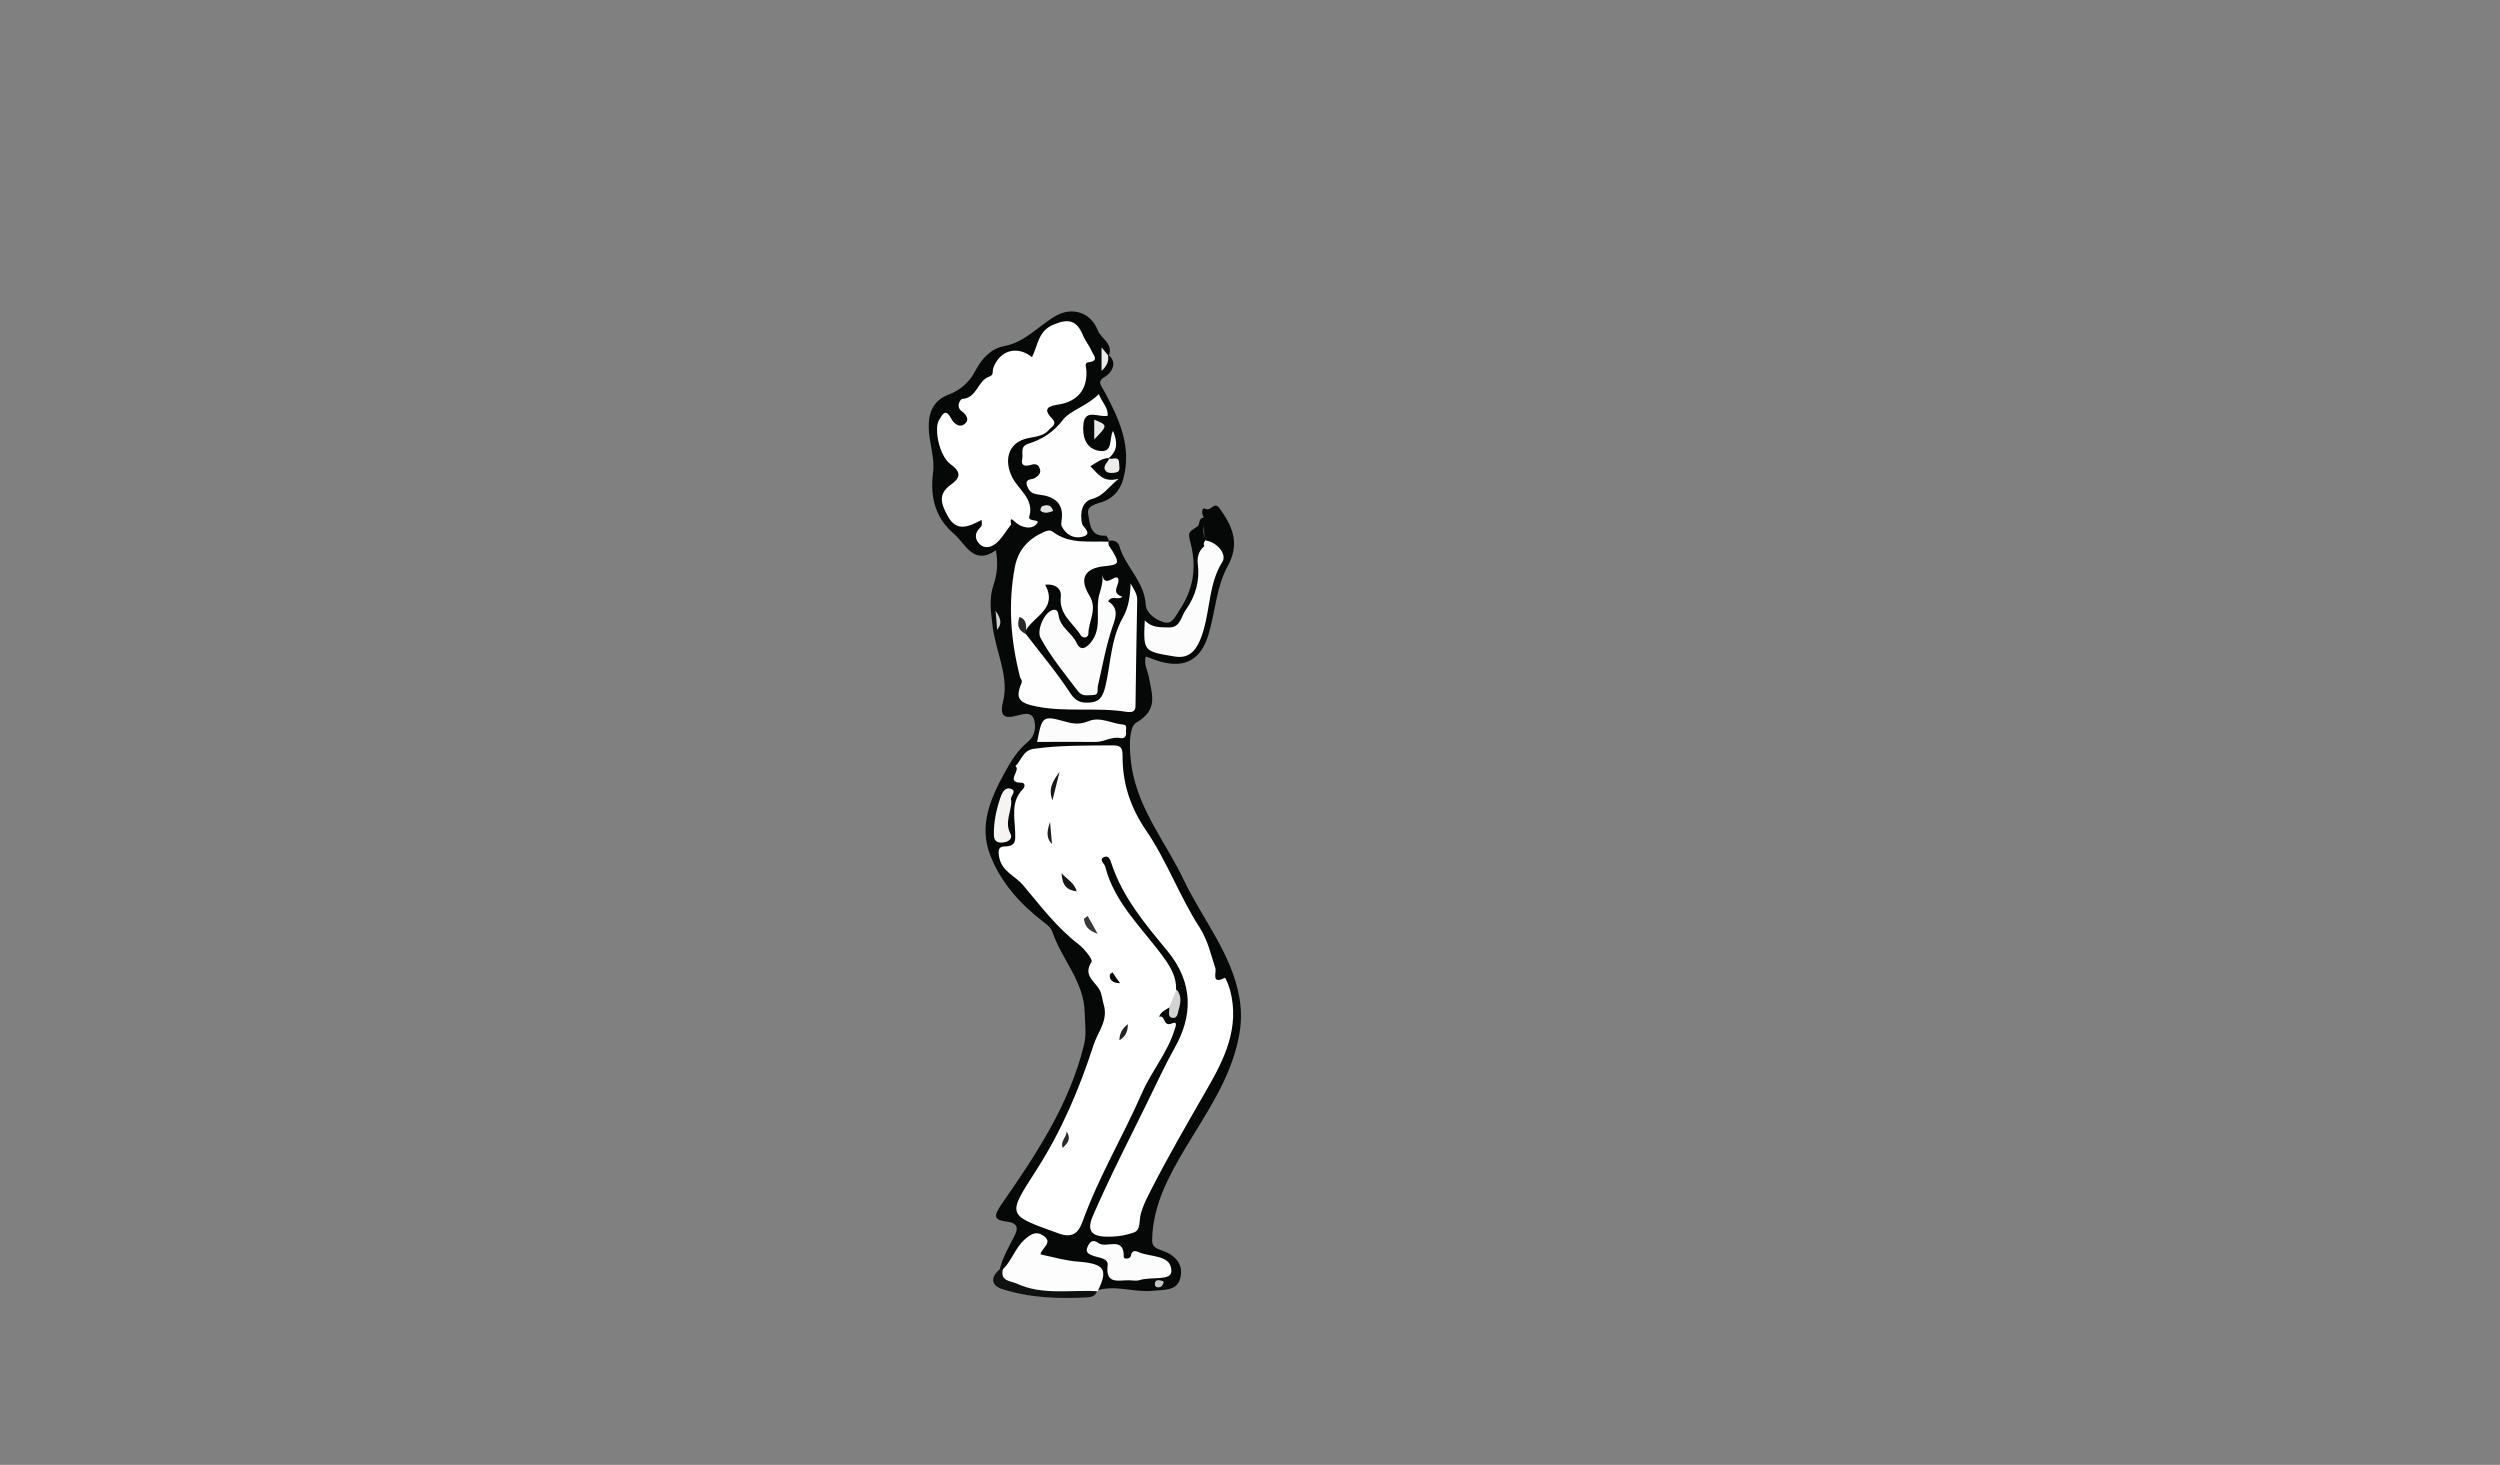 <?xml version="1.0" encoding="utf-8"?>
<!-- Generator: Adobe Illustrator 23.0.3, SVG Export Plug-In . SVG Version: 6.00 Build 0)  -->
<svg version="1.1" id="Layer_1" xmlns="http://www.w3.org/2000/svg" xmlns:xlink="http://www.w3.org/1999/xlink" x="0px" y="0px"
	 viewBox="0 0 1024 600" style="enable-background:new 0 0 1024 600;" xml:space="preserve">
<rect x="0" y="0" width="1024" height="600" fill="#808080" stroke="none"/>
<style type="text/css">
	.st0{fill:#FEFEFE;}
	.st1{fill:#070707;}
	.st2{fill:#FFFFFF;}
	.st3{fill:#0A0B0B;}
	.st4{fill:#0E0E0E;}
	.st5{fill:#0C0D0D;}
	.st6{fill:#F7F6F6;}
	.st7{fill:#3F3E3D;}
	.st8{fill:#171717;}
	.st9{fill:#121313;}
	.st10{fill:#060606;}
	.st11{fill:#080808;}
	.st12{fill:#333333;}
	.st13{fill:#323232;}
	.st14{fill:#B7B5B5;}
	.st15{fill:#3D3E3E;}
	.st16{fill:#323333;}
	.st17{fill:#FEFEFD;}
	.st18{fill:#F8F8F7;}
	.st19{fill:#FAFAFA;}
	.st20{fill:#F9F8F8;}
	.st21{fill:#F5F4F4;}
	.st22{fill:#F4F3F3;}
	.st23{fill:#F5F4F3;}
	.st24{fill:#F1EFEF;}
	.st25{fill:#EFEEEE;}
	.st26{fill:#E9E8E7;}
	.st27{fill:#ECEBEA;}
	.st28{fill:#222222;}
	.st29{fill:#191A1A;}
	.st30{fill:#E0DFDF;}
	.st31{fill:#ACABAB;}
	.st32{fill:#131414;}
	.st33{fill:#151515;}
	.st34{fill:#1A1B1B;}
	.st35{fill:#2F2F2F;}
	.st36{fill:#F2F1F1;}
	.st37{fill:#FDFDFD;}
	.st38{fill:#0F0F0F;}
	.st39{fill:#0E0F0F;}
	.st40{fill:#141515;}
	.st41{fill:#101010;}
	.st42{fill:#181919;}
	.st43{fill:#111212;}
	.st44{fill:#0B0B0B;}
	.st45{fill:#090909;}
	.st46{fill:#181818;}
	.st47{fill:#080909;}
	.st48{fill:#0A0A0A;}
	.st49{fill:#2F3030;}
	.st50{fill:#242525;}
	.st51{fill:#EDECEC;}
	.st52{fill:#FCFCFB;}
	.st53{fill:#F9F9F9;}
	.st54{fill:#3A3A3A;}
	.st55{fill:#0C0C0C;}
	.st56{fill:#F8F7F7;}
	.st57{fill:#010101;}
	.st58{fill:#6E6E6E;}
	.st59{fill:#FDFCFC;}
	.st60{fill:#E9E8E8;}
	.st61{fill:#EDECEB;}
	.st62{fill:#C7C5C4;}
	.st63{fill:#BCBBBB;}
	.st64{fill:#FFFEFE;}
	.st65{fill:#FCFCFC;}
	.st66{fill:#EAE9E9;}
	.st67{fill:#E1E0E0;}
	.st68{fill:#E6E5E4;}
	.st69{fill:#C9C8C8;}
	.st70{fill:#EAE8E8;}
	.st71{fill:#E5E4E4;}
	.st72{fill:#D7D6D6;}
	.st73{fill:#D8D8D7;}
	.st74{fill:#E2E1E0;}
	.st75{fill:#F4F4F3;}
	.st76{fill:#ECECEB;}
	.st77{fill:#D8D8D8;}
	.st78{fill:#818081;}
	.st79{fill:#0F1010;}
	.st80{fill:#2D2E2E;}
	.st81{fill:#9E9E9E;}
	.st82{fill:#EEEDED;}
	.st83{fill:#DCDBDB;}
	.st84{fill:#D6D5D5;}
	.st85{fill:#EBEAEA;}
	.st86{fill:#060707;}
	.st87{fill:#D4D3D3;}
	.st88{fill:#EBEAE9;}
	.st89{fill:#282928;}
	.st90{fill:#E2E1E1;}
	.st91{fill:#CFCECD;}
	.st92{fill:#C4C3C3;}
	.st93{fill:#161717;}
	.st94{fill:#393A3A;}
	.st95{fill:#161616;}
	.st96{fill:#1D1E1E;}
	.st97{fill:#232323;}
	.st98{fill:#2A2B2B;}
	.st99{fill:#040404;}
</style>
<g>
	<path class="st85" d="M493.7,221.4c-0.1,0.8-0.2,1.5-0.3,2.3c-1.7-3.8-1.8-7.6-0.4-11.5c0,0-0.1,0-0.1,0
		C494.3,215.2,493.4,218.4,493.7,221.4z"/>
	<path class="st34" d="M502.6,413.8c-0.7,2-1.7,3.1-3.5,3.3c-1.7,0.1-2.6-0.4-2.5-2.3c0-2.2,1.7-2.8,3.2-3.2
		C501.4,411.2,501.8,413,502.6,413.8z"/>
	<g>
		<path class="st86" d="M409.5,519.9c1.2-4.7,3.5-8.9,5.8-13.2c1.6-3,2.2-5.7-2.8-6.3c-5.4-0.7-5.7-2.1-2.3-7.1
			C424.3,473,438,452.5,444,428c1.1-4.5,0.4-8.7,0.3-13c-0.2-13-9.4-21.9-13.2-33.2c-0.6-1.8-2.2-3.1-4-4.4
			c-9.3-7.2-17.2-16-21.5-27.1c-4.8-12.3,0.2-23.4,6-34c2.5-4.6,5.3-9.1,9.5-12.5c2.9-2.4,3.4-6.2,2.4-9.2c-1.2-3.3-4.3-2.1-7.3-1.4
			c-2.6,0.6-7.3,1.8-5.4-5.6c2.7-10.3-2.9-20.5-4.2-30.9c-0.7-5.9-1.6-11.3,0.3-17c1.5-4.4,2-8.9,1-14.3c-9.2,6.5-12.5-2.8-17.1-6.7
			c-7.5-6.3-10-14.9-8.6-25.3c0.8-5.9-1.8-12.4-1.8-18.8c0-6.4,2.4-10.8,8.2-13c5.1-1.9,8.6-5.3,11-9.9c2.6-4.9,6.3-8.9,11.6-9.9
			c8.7-1.6,14.1-8.3,21.2-12.4c6.8-3.9,14.4-1.4,17.2,5.8c1.4,3.6,6.5,5.5,4.6,10.4c-1.2-0.4-2.3-0.5-1.7,1.4c0.2,0.5,0,1-0.2,1.3
			c0.8-0.9,0.7-2.2,1.7-2.9c4.2,3.3,0.8,7.5-0.8,8.5c-4.1,2.4-2.5,3.4-0.8,6.5c6,11.2,11.4,22.8,7.6,36.1c-1.2,4-3.7,7.2-7.7,8.8
			c-2.8,1.1-7.3,1.6-6.6,5.2c0.7,3.6,0.6,9.4,7.2,8.9c0.5,0,1,1.5,1.5,2.3c-6.2,2.9-12.4,2.1-18.5,0.1c-8.8-2.9-14.6-0.1-17.5,8.9
			c-3.2,9.8-2,19.9-1.5,29.8c0.4,7,3,13.8,2.3,21c-0.3,3.7,2.9,4.7,5.9,5.3c11.1,2.2,22.3,2.4,33.6,2c3.5-0.1,3.5-2.3,3.9-4.9
			c1.9-12.6,0.9-25.4,1.6-36.5c-5.5,10-6.4,22.9-9.9,35c-2.3,8.1-11.1,9.3-16.7,2.8c-6.5-7.6-12.3-15.9-17.8-24.2
			c-0.3-0.7-0.4-1.4-0.3-2.1c1.2-3.8,4-6.7,6-10c1-1.6,2.3-3.1,2.4-5.3c0.1-1.9-1.8-4.8,1.8-5.3c3.5-0.5,5.3,1.9,6.4,4.9
			c3.5,9.9,3.5,9.9,8.2,14c1-4.5,2.1-8.5,0.6-13c-3.3-9.5-2.1-11.4,7.6-13.7c0.9-0.2,2-0.1,2.8-0.9c0.6-2.8-3.5-5.1-0.9-8.1
			c2-0.4,3.6,0.5,4.1,2.2c2.4,8.5,10.3,14.4,10.8,24.1c0.2,3.3,4.1,6.2,7.5,7.1c3.4,1,4.7-2.6,6.3-5c5.7-8.4,7.1-17.5,4.6-27.3
			c-1.2-4.7-1-4.5,2.8-7c1.1-0.7,0.2-3.5,2.7-3.6c0.2,3.4-0.9,6.9,0.8,10.2c-1.1,8.8-0.6,17.8-5,26.1c-3.9,7.4-8.5,12.6-18,9.2
			c-0.3,6.8,3.8,8.2,8.7,9.1c5.4,1,9.2-1,10.8-6.3c1.9-6,2.9-12.3,4.3-18.5c0.6-2.6,0.7-5.4,1.9-7.8c2.9-5.5,1.7-9.8-3.4-13.1
			c-0.2-3-0.1-5.9-0.2-8.9c-1.1-1.6-0.9-4.4,0.6-3.6c2.4,1.3,3.5-3.4,5.9-0.1c5.4,7.5,8.3,14.5,3.2,23.7c-4.7,8.6-5,18.9-7.9,28.2
			c-3.1,10-9.5,13.6-19.6,10.8c-2-0.5-3.8-1.4-6-2.1c-0.9,3.1,0.8,5.9,1.3,8.5c1.2,7.2,4,13.2-5.2,18.6c-3.3,1.9-2.9,11.9-1.8,18.6
			c2.9,17.4,14.1,30.7,21.3,45.9c7.7,16.1,19.7,30.2,22.8,48.4c0.9,5.5,0.8,10.8-0.4,16.4c-3.5,17-13.2,30.6-21.8,45
			c-6.9,11.6-13.4,23.6-13.6,37.8c0,3,2.5,3.5,4.3,4.2c5.7,2,8.8,6.1,7.1,11.7c-1.5,4.9-6.8,4.2-11.1,4.7
			c-7.6,0.8-15.1-2.5-22.6-0.2c-0.1-0.3-0.2-0.7-0.4-1c0.7-7.9,0.5-8.2-7.2-9c-3.9-0.4-7.7-1.2-11.4-2.2c-2.6-0.7-4.9-1.5-4.6-5.3
			c0.3-5.2-2.7-3.2-5-1.6c-4,2.8-4.7,8.6-9.4,10.9C410.7,520.6,410.1,520.4,409.5,519.9z"/>
		<path class="st79" d="M409.5,519.9c0.4,0,0.8,0,1.2,0.1c6.9,5.2,14.8,6.9,23.3,6.9c5.2,0,10.8-1.7,15.5,2l-0.2-0.2
			c-0.3,2.2-2.6,2.6-3.7,2.7c-11.9,0.6-23.7,0.3-35.1-3.4C405.8,526.5,405.7,523.1,409.5,519.9z"/>
		<path class="st2" d="M478.9,412.7c-1.6,1-3.5,1.7-4.1,3.8c2.6-1,1.5,4.3,5.2,2.7c2.6-1.1,1.5,1.3,1,2.9
			c-2.9,9.2-9.3,16.6-13.2,25.5c-7.8,17.8-17.8,34.5-24.4,52.8c-1.6,4.5-4.1,6.9-9.8,4.8c-21.5-7.7-21.1-7.2-9-26.1
			c10.2-15.9,17.6-33.3,23.4-51.3c1.8-5.4,6.1-9.9,4-16.6c-0.5-1.6-0.6-3.9-1.6-5.7c-1.8-3.5-7-5.9-3.3-11.5
			c0.6-0.9-2.9-5.4-5.3-7.2c-9-6.9-15.7-15.9-22.8-24.3c-3.1-3.7-8.5-5.4-9.7-11.2c-0.6-2.9-0.3-4.6,2.1-4.6c4.9,0,4.5-2.5,4.4-6.1
			c-0.2-5.9-1.8-12.3,3.1-17.3c1.3-1.3,0.7-2.7-0.4-2.7c-7.1,0-0.1-5.2-2.6-6.8c2.5-2.3,3-6.5,7.6-7.1c10.7-1.5,21.4-1.3,32.1-1.4
			c3.1,0,4.2,0.6,4.2,4c-0.1,11.2,3,21.1,9.6,30.8c8.5,12.4,13.7,27,21.9,39.7c3.5,5.5,4.6,11,6.5,16.7c0.6,1.7-1.9,7,3.9,4
			c0.3-0.1,1.7,3.3,2.2,5.3c3.9,15.1-2.3,27.8-9.4,40.1c-8.2,14.3-16.5,28.5-23.9,43.2c-1.3,2.5-2.5,5.2-3.3,7.9
			c-0.8,2.7,0.1,6.7-2.8,7.8c-3.8,1.4-8.1,1.9-12.1,1.7c-5.5-0.3-7.3-2.7-4.7-8.6c6.8-15.7,14.6-30.8,22.1-46.1
			c3.8-7.7,7.3-15.4,11.5-22.9c6.8-12.1,8.1-25.9-3.3-39.6c-9-10.9-18.2-21.8-22.7-35.5c-0.6-1.9-1.3-3.6-3.2-2.7
			c-2.1,1.1,0.3,2.6,0.6,3.9c3.9,15.2,15.6,25.5,24.3,37.7c2.7,3.8,4.9,7.7,4.7,12.6C483,408.5,482.1,411.1,478.9,412.7z"/>
		<path class="st2" d="M422.7,146.3c2.4-4.7,2.5-10.7,8.7-13.3c6.4-2.7,9.7-1.8,12.3,4.6c0.9,2.1,2.5,4,3.4,6.1
			c0.7,1.7,3.4,4.2-1.4,4.7c-1.7,0.2-0.7,2.3-0.7,3.7c0.3,7.6-3.8,12.4-11.5,13.6c-3.9,0.6-6.6,1.6-2.6,5.7c2.3,2.4-0.1,3.3-1.3,4.7
			c-2.6,3-6.5,2.7-9.8,3.7c-7,2.1-8.5,8.9-5.3,15.5c2.5,5.2,9.2,9,7.1,16.2c-0.8,2.7,5.8,0.6,2.5,3.6c-2.1,1.9-6.1,0.8-8.3-1.3
			c-2.9-2.8-1.4,0.7-1.7,1.1c-1.9,2.4-3.4,5.1-5.6,7.2c-1.9,1.8-4.8,3-7.1,0.9c-2.1-1.9-2.4-4.6,0-6.8c0.8-0.8,1-1.6,0.6-3.2
			c-4.9,2.5-10,5.3-13.8-1.6c-2.6-4.8-4.3-8.9,1.3-12.9c3.5-2.5,4.7-4.9-0.1-8.3c-4.7-3.4-6.9-14.6-4.8-18.1
			c1.5-2.5,2.7-5.1,5.1-0.5c0.9,1.7,3.1,3.7,5.2,2.2c2.5-1.7,0.9-4-0.9-5.3c-2.8-2-0.5-5.1,0.1-5.1c6.1-0.3,6.3-7.5,11-9.1
			c2.1-0.7,1.3-2.2,1.7-3.4C409.4,143.4,416.7,141.4,422.7,146.3z"/>
		<path class="st0" d="M420.2,259.7c6.2,8.1,12.8,15.9,18.3,24.4c2.5,3.8,5.2,3.9,8.5,3.6c3.6-0.4,4.8-2.8,5.7-6.3
			c2.3-9.5,2.2-19.5,7.2-28.4c2.3-4,3-8.5,3.2-14c1.6,2.8,2.7,4.4,2.7,6.7c-0.3,14.5-0.5,29.1-0.7,43.6c0,2.4-1.8,2.5-3.5,2.3
			c-12.2-2-24.6,0.2-36.9-2.2c-7.2-1.4-9-3.2-6.3-9.6c0.5-1.1-0.4-1.7-0.6-2.5c-3.8-14.9-5-29.9-2.1-45.1
			c1.4-7.2,5.7-11.6,12.1-14.4c1.2-0.5,2.4-0.8,3.4,0c7,5.3,15.2,3.7,23.1,4.1c0,0-0.2-0.2-0.2-0.2c-0.5,1.7,0.8,2.6,1.5,3.9
			c3.1,5.2,2.8,5.7-3.1,6.3c-8.2,0.8-10.6,5-6.3,12c3.5,5.6-0.4,10.5-0.4,15.8c0,1.1-1.9,2.3-3.2,0.4c-3.1-5-8.9-8.3-8.1-15.7
			c0.4-3.3-2.4-5.4-6.4-4.9c5.3,9.8-4.6,12.8-7.9,18.7c-0.4-0.1-0.7-0.4-0.9-0.9C418.5,258.4,419.7,258.9,420.2,259.7z"/>
		<path class="st0" d="M454.4,187.6c-3.1,0-5.3,1.9-7.8,3.4c3.1,2.8,4.9,6.9,11.6,5.1c-4.5,3.7-6.3,7.1-11,8.3c-3.8,1-5,5.4-4,10.1
			c0.3,1.4,4.8,4.3,0,5.4c-3.4,0.8-6.6-0.9-8.3-4.3c-0.3-0.6-0.2-1.5-0.1-2.2c1.2-7.3-3-10.1-9.2-10.8c-2.5-0.3-3.8-0.9-4.8-3.3
			c-1.4-3.5,2-2.7,3.1-3.5c1.7-1.1,2.7-2.2,1.9-4.1c-0.6-1.6-1.9-1.8-3.5-1.3c-2,0.6-4.3,0.7-3.6-2.4c0.5-2.1-1.1-5.1,2.4-6.2
			c5.8-1.9,10.3-4.6,14.5-10.1c2.6-3.4,10.1-5.7,14.5-10.3c1.2,3.4,3.9,5.5,3.6,8.9c-3.5,0.8-9.2-3-9.9,3.2c-0.5,4.2,0.3,9.9,6,11.1
			c6.5,1.3,4.3-5.1,6.1-8.1c1.8,4.3,2.1,8.2-2,11.3L454.4,187.6z"/>
		<path class="st59" d="M451.5,235.3c1,6.4,6-1.3,6.6,2.1c0.4,2.4-3.3,5.4,1.6,7c-1.8,1.7-4.2-0.8-5.8,1.9c4.2,2.7,3.4,6,1.8,10.4
			c-2.7,7.8-4.1,16.1-6,24.2c-0.4,1.5,0.7,3.8-2.1,3.8c-2.1,0-4.2,0.7-6-1.5c-5.4-7.1-11.1-14-15.4-21.9c-1.6-3,1.3-10,4.6-11.3
			c2.3-0.9,2.6,0.9,2.8,2.1c0.7,5,5.5,7.1,7.4,11.3c1.3,2.8,3.2,2.7,5.5,0.1c5.5-6.2,1.7-14,4-20.8C451,241,451.9,238.3,451.5,235.3
			z"/>
		<path class="st37" d="M449.6,528.9c-11.1-0.7-22.6,1.8-33.3-3.2c-2.5-1.1-6.7-0.9-5.5-5.8c3.6-3.5,5-8.7,8.9-12.2
			c2.5-2.2,4.7-3.6,7.6-1.6c4.2,2.8-0.4,4.8-1.2,7.7c5.4,1.1,10.7,2.7,16,3C452.4,517.7,454,520,449.6,528.9z"/>
		<path class="st65" d="M493.7,221.4c4.5,0.4,9,5.5,7,8.7c-5.4,8.6-5,18.6-7.7,27.9c-2.5,8.7-5.9,11.9-11.9,10.9
			c-12.8-2.1-12.8-2.1-12.2-14.8c2.9,3.1,6.3,2.8,9.7,2.9c5,0.2,5.1-4.5,7.1-7.2c4.1-5.7,5.8-12.1,4.9-19c-0.3-2.9,0.5-5.2,2.7-7.1
			C492.9,222.9,493,222.1,493.7,221.4z"/>
		<path class="st65" d="M462.4,524.4c-4.2-0.1-9.7,1.9-8.7-6.2c0.3-2.8-3.5-3-5.6-3.7c-2.2-0.8-3.7-1.5-2.6-3.9
			c0.8-1.7,1.9-3.3,4.5-1.4c3.1,2.3,10.5-3.2,10.3,5.7c0,0.9,2.6,0.9,2.9-0.5c0.4-2.6,2.2-2,3-1.6c5,2.3,13.7,0.9,13.6,8
			c-0.1,3.9-8.5,2.1-12.9,3.5C465.4,524.8,463.8,524.4,462.4,524.4z"/>
		<path class="st65" d="M424.8,303.9c2.1-10.8,2.2-10.9,12-8.2c3.2,0.9,5.9,1,9-0.3c4.9-2,9.5,1,14.3,1.4c1.8,0.1,1,1.9,1.1,2.9
			c0.3,1.8-0.6,3-2.4,2.6c-3.5-0.7-6.5,1.6-10,1.6C440.9,303.8,432.9,303.9,424.8,303.9z"/>
		<path class="st23" d="M414.2,327.9c0.2,4.6-2.9,8.8-0.3,13.6c1,2-0.8,3.4-3.2,3.6c-2.4,0.2-3.6-0.7-3.6-3.2
			c-0.1-5.3,1-10.3,2.7-15.3c0.8-2.2,2-4.5,4.5-3.4C416.7,324.2,413.4,326.3,414.2,327.9z"/>
		<path class="st87" d="M478.9,412.7c1-2.5,2-5,3-7.4c2.4,2.7,1.6,5.8,0.8,8.7c-0.3,1.1-0.5,3.3-2.5,2.9
			C477.9,416.4,479.2,414.1,478.9,412.7z"/>
		<path class="st61" d="M454.2,187.8c1.5,0.6,4.2-1.4,4.2,2.1c0,1.3,0.7,3.2-1.2,3.6c-1.3,0.3-3.3,0.4-4.1-0.4
			c-2-2.1,0.8-3.6,1.3-5.5C454.4,187.6,454.2,187.8,454.2,187.8z"/>
		<path class="st66" d="M448.2,180c0-2.8,0-5.4,0-8.1C453.8,174.2,453.8,174.2,448.2,180z"/>
		<path class="st88" d="M453.8,145.4c0.5,2.5-0.4,4.5-2.6,6.5c0-3.3,0-6.2,0-9.6c1.2,1.4,2,2.4,2.8,3.4
			C454,145.6,453.8,145.4,453.8,145.4z"/>
		<path class="st89" d="M420.2,259.7c-3.3-1.5-3.7-3.9-2.6-7c2.7,1,2.8,3.1,2.7,5.4C420.2,258.6,420.2,259.2,420.2,259.7z"/>
		<path class="st90" d="M431.4,209.3c-1.8,0.6-3.5,1.3-5.2-0.1c-0.2-0.2,0.2-1.6,0.6-1.8C428.9,206.5,430.6,206.8,431.4,209.3z"/>
		<path class="st91" d="M408.4,257.9c-0.1-1.9-0.3-3.9-0.6-7.7C410.5,253.9,410.1,256,408.4,257.9z"/>
		<path class="st92" d="M476.4,525.9c-0.3,0.8-0.9,1.4-2,1.4c-1.4,0-1.5-1.2-1.3-2c0.3-1,1.4-1.1,2.3-0.8
			C475.9,524.7,477.1,524.5,476.4,525.9z"/>
		<path class="st93" d="M434,316.1c-0.9,3.7-1.8,7.3-2.9,11.7C429.1,322.9,431.6,319.5,434,316.1z"/>
		<path class="st94" d="M449.6,382.5c-4.1-1.4-5.3-3.5-5.6-6c0-0.4,1-0.9,1.5-1.3C446.7,377.2,447.8,379.3,449.6,382.5z"/>
		<path class="st95" d="M434.8,357.7c2.6,2.7,5.3,4,6.2,7.4C437.1,364.6,435.1,362.8,434.8,357.7z"/>
		<path class="st96" d="M430.1,336.7c0.3,3,0.5,6,0.8,9C428.2,343.1,429,339.9,430.1,336.7z"/>
		<path class="st97" d="M458.5,426.1c0.1-3.3,1.5-5.1,3.5-6.6C461.9,421.9,461.6,424.2,458.5,426.1z"/>
		<path class="st98" d="M435.3,470.2c-1.1-3,1.5-4,1.6-6.8C438.9,466.8,437.2,468.2,435.3,470.2z"/>
		<path class="st99" d="M458.8,402.7c-2.9,0-4.5-1.2-4.2-3.6c0-0.3,0.7-0.5,1.1-0.8C456.7,399.8,457.7,401.3,458.8,402.7z"/>
	</g>
</g>
</svg>
